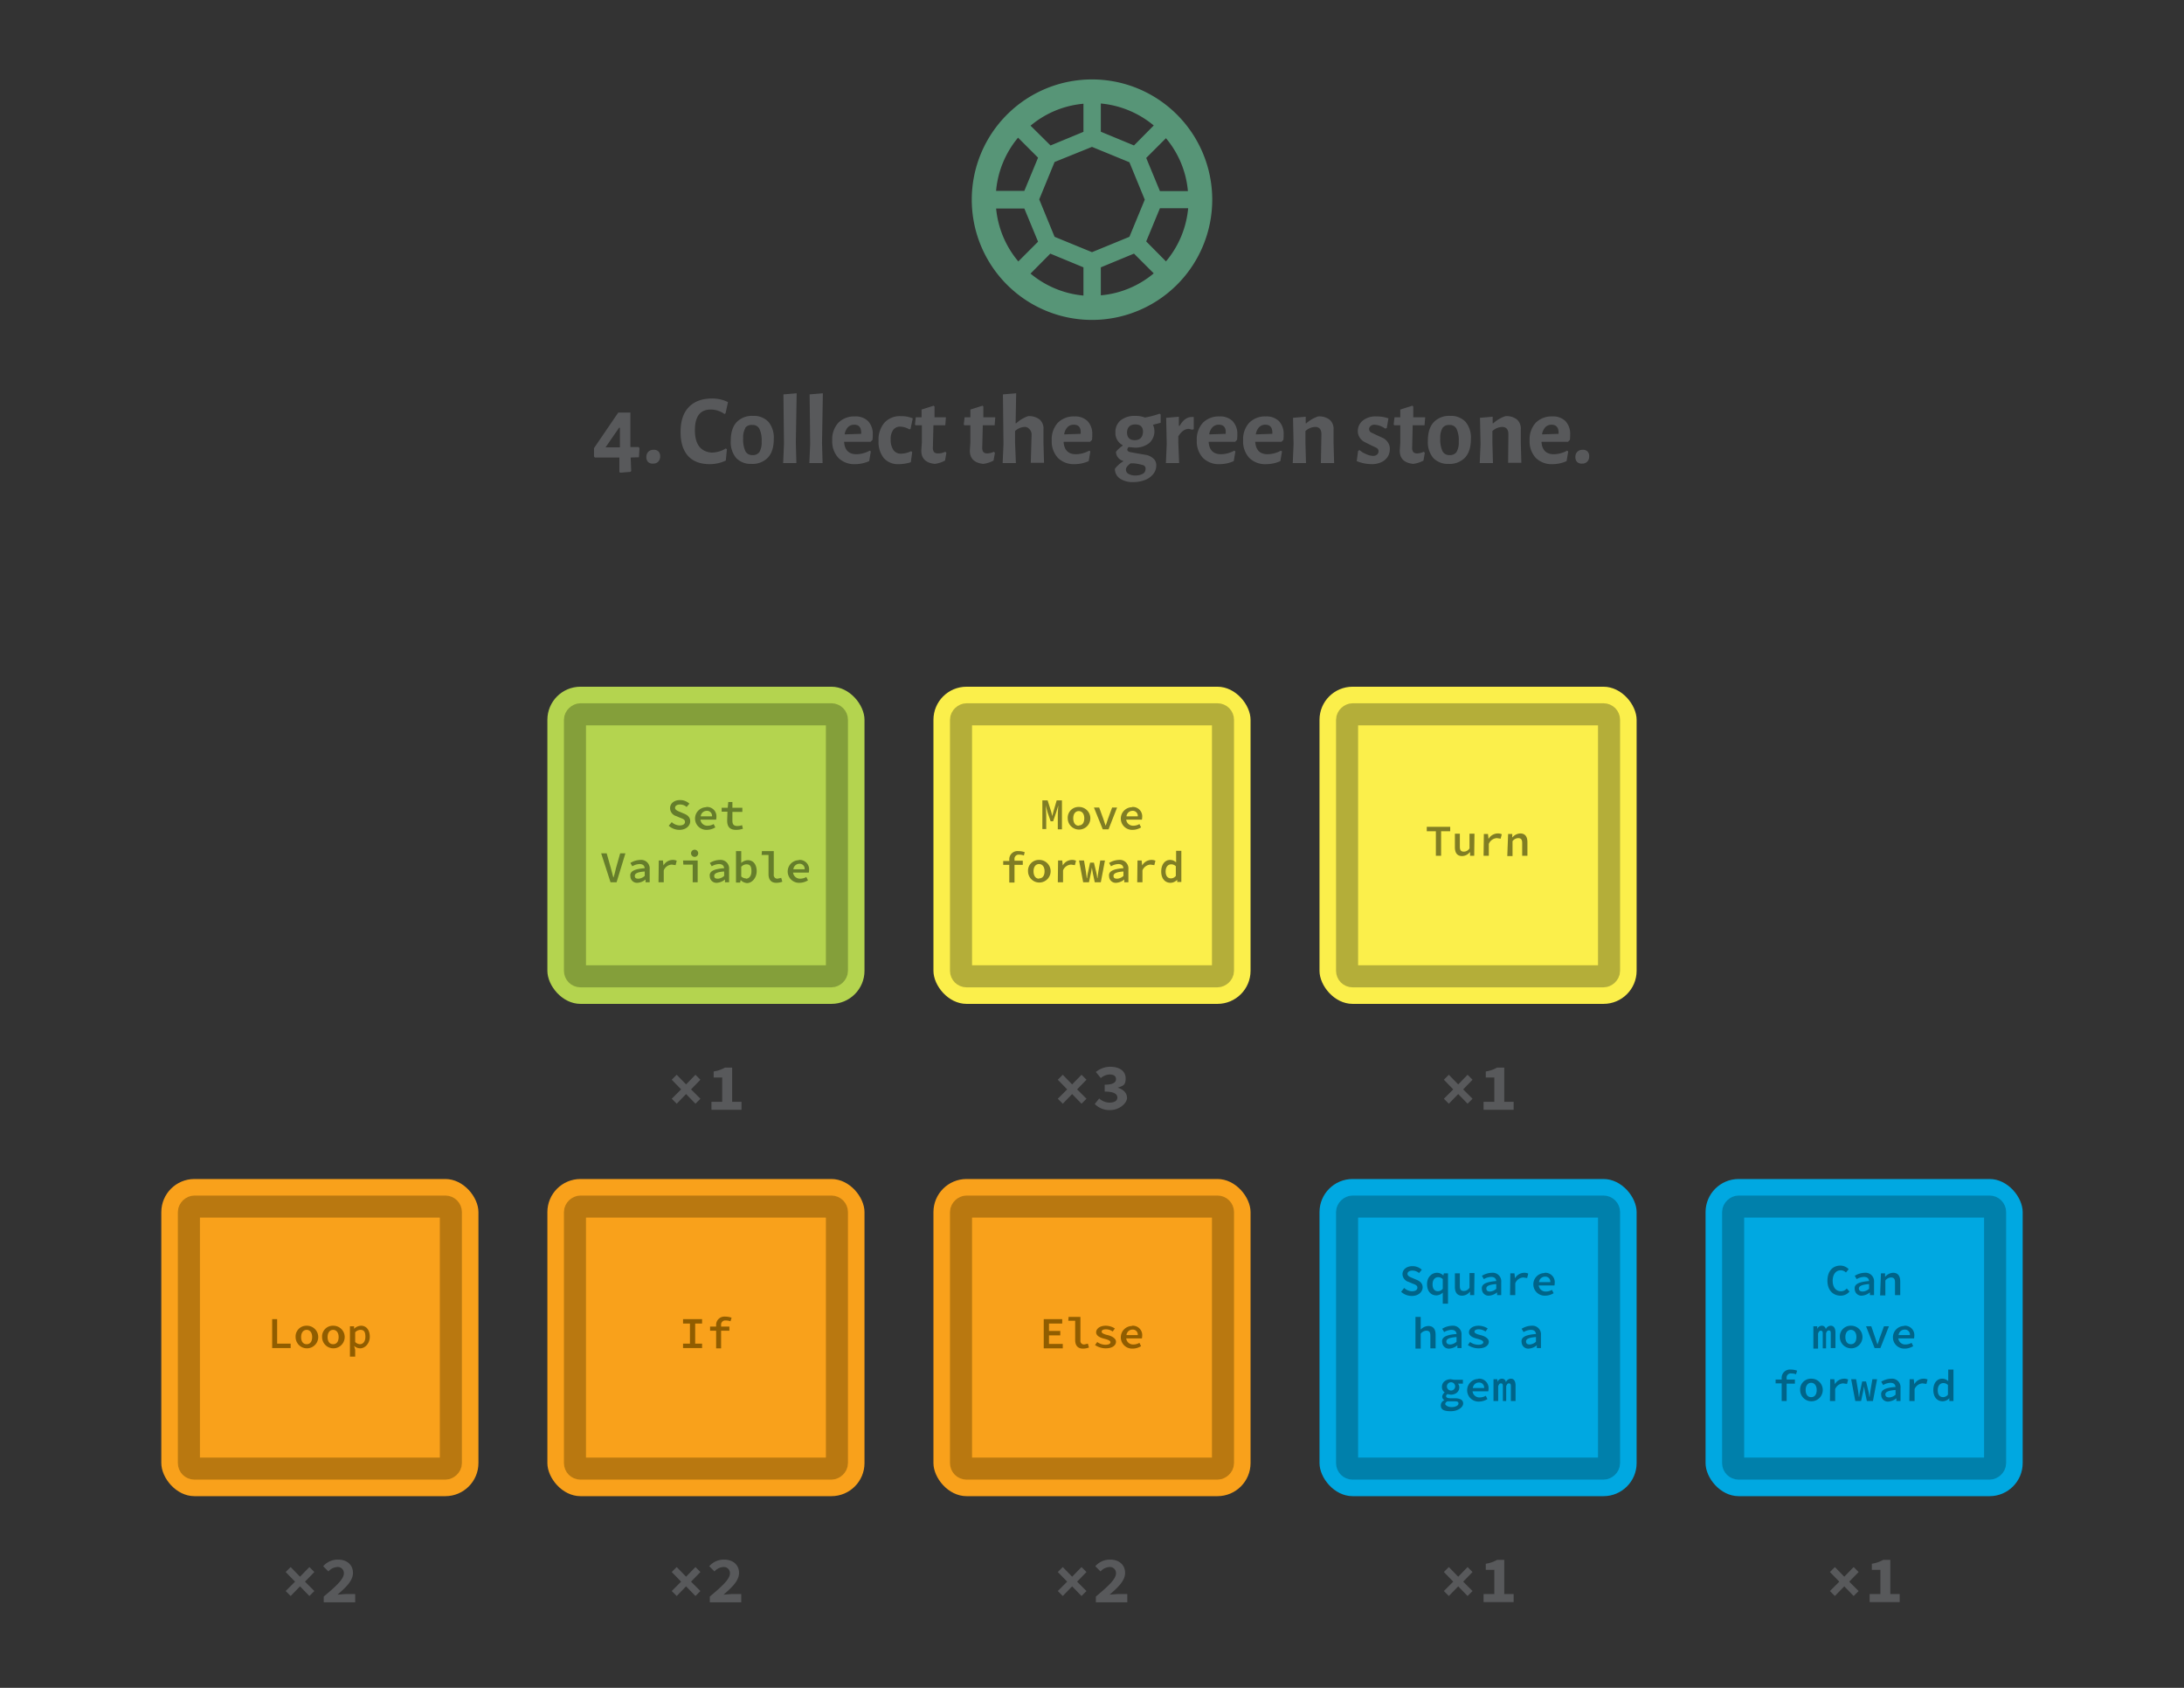 <svg xmlns="http://www.w3.org/2000/svg" width="792" height="612" data-name="Layer 1" viewBox="0 0 792 612"><rect x="0" y="0" width="792" height="612" fill="#333333" stroke="none"/><path fill="#58595b" d="M228.7 165.9l.2 4.9-.3.3-3.7.3-.3-.3v-5.2h-8.9l-.3-.4v-3l8.8-12.9h4.4v12.5h3l.3.4-.2 3.3zm-3.9-3.7v-7.1h-.3l-4.9 7.1zm14 1.5a2.5 2.5 0 0 1 .6 1.8 2.7 2.7 0 0 1-.7 1.9 2.5 2.5 0 0 1-1.9.7 2.4 2.4 0 0 1-1.8-.6 2.5 2.5 0 0 1-.6-1.8 2.6 2.6 0 0 1 .7-1.9 2.6 2.6 0 0 1 1.9-.7 2.3 2.3 0 0 1 1.8.6zm25.2-17.9l-.9 4.1-.4.2a8.5 8.5 0 0 0-5-1.6q-5.7 0-5.7 7.5t5.9 8.1a9.8 9.8 0 0 0 5.3-1.5l.4.3-.4 4.1a13.6 13.6 0 0 1-5.8 1.3q-5.2 0-7.9-3t-2.7-8.7q0-5.8 2.9-8.9t8.2-3.2a13 13 0 0 1 6.1 1.3zm14.7 7.2a9 9 0 0 1 1.9 6.2q0 4.4-2.1 6.7a7.7 7.7 0 0 1-6 2.3 7.2 7.2 0 0 1-5.6-2.2 9 9 0 0 1-1.9-6.2q0-4.4 2.1-6.7a7.7 7.7 0 0 1 6-2.3 7.2 7.2 0 0 1 5.6 2.2zm-8.4 2.2a6.8 6.8 0 0 0-.8 3.7 10.2 10.2 0 0 0 .8 4.7 2.7 2.7 0 0 0 2.6 1.4 2.8 2.8 0 0 0 2.5-1.1 6.8 6.8 0 0 0 .8-3.7 10 10 0 0 0-.8-4.7 2.7 2.7 0 0 0-2.6-1.4 2.8 2.8 0 0 0-2.6 1.1zm18.5 12.7H284l.3-6.9-.2-18 4.8-.4-.3 17.9zm9.5 0h-4.8l.3-6.9-.2-18 4.8-.4-.3 17.9zm7.8-7.7q.3 4.5 4.5 4.5a10.4 10.4 0 0 0 4.8-1.3l.4.3-.6 3.5a12.7 12.7 0 0 1-5 1.1 8.2 8.2 0 0 1-6.2-2.3 8.8 8.8 0 0 1-2.2-6.3 8.9 8.9 0 0 1 2.2-6.4 8 8 0 0 1 6-2.3 6.4 6.4 0 0 1 4.8 1.7 6.7 6.7 0 0 1 1.7 4.8 14 14 0 0 1-.1 2l-.7.7zm3.7-6.2a3.1 3.1 0 0 0-2.3.9 4.9 4.9 0 0 0-1.2 2.6l6-.2v-.4q0-2.9-2.5-2.9zm21.2-2.3l-.8 3.8-.4.2a7 7 0 0 0-3.3-1 3 3 0 0 0-2.6 1.2 5.5 5.5 0 0 0-.9 3.4 6.5 6.5 0 0 0 1 3.9 3.2 3.2 0 0 0 2.8 1.3 8.8 8.8 0 0 0 3.6-.9l.4.3-.5 3.7a14.6 14.6 0 0 1-4.4.7 6.8 6.8 0 0 1-5.4-2.2 9.3 9.3 0 0 1-1.9-6.3 9.4 9.4 0 0 1 2.1-6.5 7.5 7.5 0 0 1 5.9-2.4 10.3 10.3 0 0 1 4.4.8zm11.8 12.1l.4.4-.5 2.8a10.9 10.9 0 0 1-3.7 1.2q-4.9-.5-4.9-4.8l.2-3v-6.2H332l-.2-.3.3-2.6h2.1v-2.8l4.4-1.4.3.3v3.9h4.1v.3l-.2 2.6h-4.3l-.2 8.1a2.5 2.5 0 0 0 .4 1.6 1.8 1.8 0 0 0 1.4.5 5.5 5.5 0 0 0 2.7-.6zm17.6 0l.4.4-.5 2.8a10.9 10.9 0 0 1-3.7 1.2q-4.9-.5-4.9-4.8l.2-3v-6.2h-2.2l-.2-.3.3-2.6h2.1v-2.8l4.4-1.4.3.3v3.9h4.3v.3l-.2 2.6h-4.3l-.2 8.1a2.5 2.5 0 0 0 .4 1.6 1.8 1.8 0 0 0 1.4.5 5.5 5.5 0 0 0 2.4-.6zm12.8-8.3a2.1 2.1 0 0 0-1.7-.7 5.4 5.4 0 0 0-3.4 1.5v4.2l.3 7.4h-4.8l.3-6.9-.2-18 4.8-.4-.2 10.9h.2a12.2 12.2 0 0 1 4.3-2.6 6.2 6.2 0 0 1 4.2 1.2 4.3 4.3 0 0 1 1.4 3.6v4.8l.2 7.3h-4.8l.3-10.4a2.8 2.8 0 0 0-.9-1.9zm12.5 4.7q.3 4.5 4.5 4.5a10.4 10.4 0 0 0 4.8-1.3l.4.3-.6 3.5a12.7 12.7 0 0 1-5 1.1 8.2 8.2 0 0 1-6.2-2.3 8.8 8.8 0 0 1-2.2-6.3 8.9 8.9 0 0 1 2.2-6.4 8 8 0 0 1 6-2.3 6.4 6.4 0 0 1 4.8 1.7 6.7 6.7 0 0 1 1.7 4.8 14 14 0 0 1-.1 2l-.7.7zm3.7-6.2a3.1 3.1 0 0 0-2.3.9 4.9 4.9 0 0 0-1.2 2.6l6-.2v-.4q.1-2.9-2.5-2.9zm28.8 0h-.1a5.7 5.7 0 0 1-1.4 6.7 8.1 8.1 0 0 1-5.3 1.6l-2.1-.2a1.5 1.5 0 0 0-.5.9q0 .6.9.9l2.7.5 3.5.6a5.8 5.8 0 0 1 2.4 1.3 3.2 3.2 0 0 1 1 2.6 4.8 4.8 0 0 1-1.1 3 6.9 6.9 0 0 1-2.9 2.1 11.3 11.3 0 0 1-4.2.8 8.2 8.2 0 0 1-5-1.3 4.2 4.2 0 0 1-1.8-3.5 10.2 10.2 0 0 1 3-2.7v-.2a3.4 3.4 0 0 1-2.6-3.3 11.5 11.5 0 0 1 2.4-2.2v-.2a4.9 4.9 0 0 1-2.6-4.6 5.4 5.4 0 0 1 1.9-4.4 8.1 8.1 0 0 1 5.3-1.6 9.2 9.2 0 0 1 3.5.6 32.8 32.8 0 0 0 5.3-1.4l.4.3v3zm-3.9 14.6a17.9 17.9 0 0 0-3.2-.6H410q-1.7 1.2-1.7 2.3a1.7 1.7 0 0 0 .9 1.5 4.6 4.6 0 0 0 2.5.6 5.4 5.4 0 0 0 2.7-.6 1.8 1.8 0 0 0 1-1.6 1.3 1.3 0 0 0-1.1-1.6zm.2-12q0-2.7-2.8-2.7t-3 2.8q0 2.9 2.8 2.9t3-3zm18.4-5.4v4.4l-.5.2-1.3-.3q-2.1 0-3.8 2.7v2.3l.3 7.4h-4.8l.3-6.9-.2-9.5 4.6-.4v3.3h.3q1.8-3.2 4.4-3.2zm5.4 9q.3 4.5 4.5 4.5a10.4 10.4 0 0 0 4.8-1.3l.4.3-.6 3.5a12.7 12.7 0 0 1-5 1.1 8.2 8.2 0 0 1-6.2-2.3 8.8 8.8 0 0 1-2.2-6.3 8.9 8.9 0 0 1 2.2-6.4 8 8 0 0 1 6-2.3 6.4 6.4 0 0 1 4.8 1.7 6.7 6.7 0 0 1 1.7 4.8 14 14 0 0 1-.1 2l-.7.7zm3.7-6.2a3.1 3.1 0 0 0-2.3.9 4.9 4.9 0 0 0-1.2 2.6l6-.2v-.4q.1-2.9-2.5-2.9zm13.2 6.2q.3 4.5 4.5 4.5a10.4 10.4 0 0 0 4.8-1.3l.4.3-.6 3.5a12.7 12.7 0 0 1-5 1.1 8.2 8.2 0 0 1-6.3-2.3 8.8 8.8 0 0 1-2.2-6.3 8.9 8.9 0 0 1 2.2-6.4 8 8 0 0 1 6-2.3 6.4 6.4 0 0 1 4.8 1.7 6.7 6.7 0 0 1 1.7 4.8 14 14 0 0 1-.1 2l-.7.7zm3.7-6.2a3.1 3.1 0 0 0-2.3.9 4.9 4.9 0 0 0-1.2 2.6l6-.2v-.4q0-2.9-2.5-2.9zm20.3 3.5q0-2.7-2.3-2.7a5.5 5.5 0 0 0-3.5 1.5v4.2l.2 7.4h-4.8l.3-6.9-.2-9.5 4.6-.4v2.4h.2a12.3 12.3 0 0 1 4.3-2.5 6.1 6.1 0 0 1 4.2 1.2 4.4 4.4 0 0 1 1.4 3.6v4.8l.2 7.3H479zm24.3-5.8l-.6 3.5-.6.2a7.4 7.4 0 0 0-3.9-1.4 2 2 0 0 0-1.4.5 1.4 1.4 0 0 0-.5 1.1 1.4 1.4 0 0 0 .7 1.2l2.1 1 2.4 1.1a5 5 0 0 1 1.6 1.5 4 4 0 0 1 .7 2.4 5.2 5.2 0 0 1-.7 2.7 5.4 5.4 0 0 1-2.2 2 8.1 8.1 0 0 1-3.7.8 14.7 14.7 0 0 1-5.4-1.1l.5-3.7.5-.3a9.3 9.3 0 0 0 2.5 1.5 6.5 6.5 0 0 0 2.4.6 2.2 2.2 0 0 0 1.5-.5 1.5 1.5 0 0 0 .5-1.2 1.4 1.4 0 0 0-.7-1.2l-2.1-1-2.4-1.2a4.7 4.7 0 0 1-1.6-1.5 4.2 4.2 0 0 1-.7-2.4 4.8 4.8 0 0 1 1.8-3.8 7.2 7.2 0 0 1 4.8-1.5 12.8 12.8 0 0 1 4.5.7zm12.8 12.1l.4.4-.5 2.8a10.9 10.9 0 0 1-3.7 1.2q-4.9-.5-4.9-4.8l.2-3v-6.2h-2.2l-.2-.3.3-2.6h2.1v-2.8l4.4-1.4.3.3v3.9h4.3v.3l-.2 2.6h-4.3l-.2 8.1a2.5 2.5 0 0 0 .4 1.6 1.8 1.8 0 0 0 1.4.5 5.5 5.5 0 0 0 2.4-.6zm15.2-10.8a9 9 0 0 1 1.9 6.2q0 4.4-2.1 6.7a7.7 7.7 0 0 1-6 2.3 7.2 7.2 0 0 1-5.6-2.2 9 9 0 0 1-1.9-6.2q0-4.4 2.1-6.7a7.7 7.7 0 0 1 6-2.3 7.2 7.2 0 0 1 5.6 2.2zm-8.4 2.2a6.8 6.8 0 0 0-.8 3.7 10.2 10.2 0 0 0 .8 4.7 2.7 2.7 0 0 0 2.6 1.4 2.8 2.8 0 0 0 2.5-1.1 6.8 6.8 0 0 0 .8-3.7 10 10 0 0 0-.8-4.7 2.7 2.7 0 0 0-2.6-1.4 2.8 2.8 0 0 0-2.5 1.1zm23.9 2.3q0-2.7-2.3-2.7a5.5 5.5 0 0 0-3.5 1.5v4.2l.2 7.4h-4.8l.3-6.9-.2-9.5 4.6-.4v2.4h.2a12.3 12.3 0 0 1 4.4-2.6 6.1 6.1 0 0 1 4.2 1.2 4.4 4.4 0 0 1 1.4 3.6v4.8l.2 7.3h-4.8zm12 2.7q.3 4.5 4.5 4.5a10.4 10.4 0 0 0 4.8-1.3l.4.3-.6 3.5a12.7 12.7 0 0 1-5 1.1 8.2 8.2 0 0 1-6.2-2.3 8.8 8.8 0 0 1-2.2-6.3 8.9 8.9 0 0 1 2.2-6.4 8 8 0 0 1 6-2.3 6.4 6.4 0 0 1 4.8 1.7 6.7 6.7 0 0 1 1.7 4.8 14 14 0 0 1-.1 2l-.7.7zm3.7-6.2a3.1 3.1 0 0 0-2.3.9 4.9 4.9 0 0 0-1.2 2.6l6-.2v-.4q0-2.9-2.6-2.9zm13 9.7a2.5 2.5 0 0 1 .6 1.8 2.7 2.7 0 0 1-.7 1.9 2.5 2.5 0 0 1-1.9.7 2.4 2.4 0 0 1-1.8-.6 2.5 2.5 0 0 1-.6-1.8 2.6 2.6 0 0 1 .7-1.9 2.6 2.6 0 0 1 1.9-.7 2.3 2.3 0 0 1 1.8.6zM243.6 398.4l3.4-3.4-3.4-3.5 1.8-1.8 3.4 3.5 3.4-3.5 1.8 1.8-3.4 3.5 3.4 3.4-1.8 1.8-3.4-3.5-3.4 3.5zm25.3 1.1v2.9H258v-2.9h3.9v-8.8h-3.1v-2.2a11.8 11.8 0 0 0 4.1-1.4h2.6v12.4z"/><rect width="115" height="115" x="198.5" y="249" fill="#b4d44f" rx="12" ry="12"/><rect width="95" height="95" x="208.5" y="259" fill="none" stroke="#849f3a" stroke-miterlimit="10" stroke-width="8" rx="2" ry="2" transform="rotate(90 256 306.5)"/><path fill="#657d2b" d="M243.6 298.1a4.4 4.4 0 0 0 2.8 1.2c1.3 0 2-.5 2-1.3s-.7-1.1-1.8-1.5l-1.4-.6a3 3 0 0 1-2.2-2.9c0-1.7 1.5-2.9 3.6-2.9a4.9 4.9 0 0 1 3.4 1.3l-1 1.2a3.7 3.7 0 0 0-2.4-.9c-1.1 0-1.8.5-1.8 1.2s.8 1.1 1.8 1.5l1.4.6c1.3.5 2.3 1.3 2.3 2.8s-1.4 3.1-3.9 3.1a5.7 5.7 0 0 1-3.9-1.5zm12.6-5.5a3.4 3.4 0 0 1 3.6 3.7 5.3 5.3 0 0 1-.1.9H254a2.5 2.5 0 0 0 2.6 2.2 4.4 4.4 0 0 0 2.2-.6l.6 1.2a5.9 5.9 0 0 1-3.1.9 4.1 4.1 0 1 1-.3-8.2zm2 3.4a1.8 1.8 0 0 0-1.9-2 2.2 2.2 0 0 0-2.2 2zm5.6-1.7h-2.1v-1.4h2.2l.2-2.1h1.5v2.1h3.6v1.5h-3.6v3.2c0 1.3.5 1.9 1.8 1.9a4.8 4.8 0 0 0 1.7-.3l.3 1.3a7.8 7.8 0 0 1-2.5.4c-2.4 0-3.2-1.3-3.2-3.4zM218 309.4h2l1.5 5.3.9 3.4h.1c.4-1.2.6-2.2.9-3.4l1.5-5.3h1.9l-3.2 10.5h-2.2zm15.8 5.4c-.1-.9-.6-1.5-1.9-1.5a5.6 5.6 0 0 0-2.6.8l-.7-1.2a7.3 7.3 0 0 1 3.6-1.1 3.1 3.1 0 0 1 3.4 3.4v4.7h-1.5v-1a5.1 5.1 0 0 1-2.9 1.2 2.4 2.4 0 0 1-2.6-2.3c-.3-1.8 1.3-2.7 5.2-3zm-2.2 3.8a3.7 3.7 0 0 0 2.2-1V316c-2.8.2-3.6.8-3.6 1.6s.5 1 1.3 1zm7.3-6.6h1.5l.2 1.8a3.9 3.9 0 0 1 3.3-2 3.2 3.2 0 0 1 1.5.3l-.4 1.6-1.4-.2a3.3 3.3 0 0 0-2.9 2.1v4.3h-1.9zm8.8 0h5.3v7.9h-1.8v-6.4h-3.4zm2.9-2.6a1.3 1.3 0 0 1 2.6 0 1.3 1.3 0 0 1-2.6 0zm12 5.4c-.1-.9-.6-1.5-1.9-1.5a5.6 5.6 0 0 0-2.6.8l-.7-1.2a7.3 7.3 0 0 1 3.6-1.1 3.1 3.1 0 0 1 3.4 3.4v4.7h-1.5v-1a5.1 5.1 0 0 1-2.9 1.2 2.4 2.4 0 0 1-2.6-2.3c-.3-1.8 1.3-2.7 5.2-3zm-2.2 3.8a3.7 3.7 0 0 0 2.2-1V316c-2.8.2-3.6.8-3.6 1.6s.5 1 1.3 1zm6.5-10h1.9v4.3a3.7 3.7 0 0 1 2.4-1c2 0 3.2 1.6 3.2 4s-1.7 4.3-3.5 4.3a3.5 3.5 0 0 1-2.3-1.1l-.2.9h-1.5zm3.6 10c1.1 0 2-.9 2-2.7s-.5-2.5-1.8-2.5a2.6 2.6 0 0 0-1.9.9v3.5a2.6 2.6 0 0 0 1.7.7zm5.8-10h4.3v8.5a1.3 1.3 0 0 0 1.4 1.5l1.3-.3.4 1.4a6.1 6.1 0 0 1-2.2.4c-1.8 0-2.8-1.1-2.8-3.1v-7h-2.5zm13.5 3.2a3.4 3.4 0 0 1 3.6 3.7 5.3 5.3 0 0 1-.1.9h-5.7a2.5 2.5 0 0 0 2.6 2.2 4.4 4.4 0 0 0 2.2-.6l.6 1.2a5.9 5.9 0 0 1-3.1.9 4.1 4.1 0 1 1-.3-8.2zm2 3.4a1.8 1.8 0 0 0-1.9-2 2.2 2.2 0 0 0-2.2 2z"/><path fill="#58595b" d="M383.6 398.4l3.4-3.4-3.4-3.5 1.8-1.8 3.4 3.5 3.4-3.5 1.8 1.8-3.4 3.5 3.4 3.4-1.8 1.8-3.4-3.5-3.4 3.5zm15-.1a5.8 5.8 0 0 0 3.7 1.5c1.7 0 2.9-.6 2.9-1.8s-1-2.2-4.6-2.2v-2.5c3 0 4.1-.8 4.1-2s-.9-1.7-2.3-1.7a5.1 5.1 0 0 0-3.2 1.3l-1.8-2.2a8.2 8.2 0 0 1 5.2-1.9c3.3 0 5.6 1.5 5.6 4.2s-1.1 2.7-2.9 3.4c1.9.5 3.4 1.8 3.4 3.7s-2.8 4.4-6 4.4a7.4 7.4 0 0 1-5.7-2.2z"/><rect width="115" height="115" x="338.5" y="249" fill="#fbef4b" rx="12" ry="12"/><rect width="95" height="95" x="348.5" y="259" fill="none" stroke="#b4ae39" stroke-miterlimit="10" stroke-width="8" rx="2" ry="2" transform="rotate(90 396 306.5)"/><path fill="#807d24" d="M378 290.2h1.9l1.3 4.1.4 1.6.4-1.6 1.2-4.1h1.9v10.5h-1.5V296c0-1 .1-3 .2-4l-.8 2.6-1.1 3.2h-.9l-1.1-3.2-.7-2.6c.1 1 .2 3 .2 4v4.6H378zm13.2 2.4a4.1 4.1 0 1 1-4 4.1 3.9 3.9 0 0 1 4-4.1zm0 6.7c1.3 0 2-1 2-2.6s-.8-2.6-2-2.6-2 1-2 2.6.7 2.7 2 2.7zm5.5-6.5h1.9l1.5 4.1.8 2.4h.1l.8-2.4 1.5-4.1h1.8l-3.1 7.9h-2.1zm13.9-.2a3.4 3.4 0 0 1 3.6 3.7 5.3 5.3 0 0 1-.1.9h-5.7a2.5 2.5 0 0 0 2.6 2.2 4.4 4.4 0 0 0 2.2-.6l.6 1.2a5.9 5.9 0 0 1-3.1.9 4.1 4.1 0 1 1-.3-8.2zm2 3.4a1.8 1.8 0 0 0-1.9-2 2.2 2.2 0 0 0-2.2 2zm-41.3 14.2a4.5 4.5 0 0 0-1.7-.3 1.5 1.5 0 0 0-1.7 1.7v.5h3v1.5h-3v6.4H366v-6.4h-2.2v-1.4h2.2v-.4a3 3 0 0 1 3.3-3.2 6.5 6.5 0 0 1 2.3.4zm5.5 1.6a4.1 4.1 0 1 1-4 4.1 3.9 3.9 0 0 1 4-4.1zm0 6.7c1.3 0 2-1 2-2.6s-.8-2.6-2-2.6-2 1-2 2.6.7 2.7 2 2.7zm6.9-6.5h1.5l.2 1.8a3.9 3.9 0 0 1 3.3-2 3.2 3.2 0 0 1 1.5.3l-.4 1.6-1.4-.2a3.3 3.3 0 0 0-2.9 2.1v4.3h-1.9zm7.6 0h1.8l.7 4.1c.1.8.2 1.5.3 2.3h.1c.1-.8.2-1.5.4-2.3l.7-3.3h1.4l.8 3.3c.2.8.3 1.5.4 2.3h.1c.1-.8.2-1.5.3-2.3l.7-4.1h1.7l-1.5 7.9H397l-.7-3.3-.4-2.3h.1c-.1.6-.2 1.3-.4 2.3l-.7 3.3h-2.1zm16.1 2.8c-.1-.9-.6-1.5-1.9-1.5a5.6 5.6 0 0 0-2.6.8l-.7-1.2a7.3 7.3 0 0 1 3.6-1.1 3.1 3.1 0 0 1 3.4 3.4v4.7h-1.5v-1a5.1 5.1 0 0 1-2.9 1.2 2.4 2.4 0 0 1-2.6-2.3c-.3-1.8 1.3-2.7 5.2-3zm-2.2 3.8a3.7 3.7 0 0 0 2.2-1V316c-2.8.2-3.6.8-3.6 1.6s.5 1 1.3 1zm7.3-6.6h1.5l.2 1.8a3.9 3.9 0 0 1 3.3-2 3.2 3.2 0 0 1 1.5.3l-.4 1.6-1.4-.2a3.3 3.3 0 0 0-2.9 2.1v4.3h-1.9zm11.8-.2a3.1 3.1 0 0 1 2.2.9v-4.2h1.9v11.3h-1.5v-.8a3.5 3.5 0 0 1-2.4 1.1c-2 0-3.4-1.5-3.4-4.1s1.4-4.2 3.2-4.2zm.3 6.7a2.3 2.3 0 0 0 1.8-.9v-3.5a2.3 2.3 0 0 0-1.7-.7c-1.1 0-2 .9-2 2.6s.8 2.5 2 2.5z"/><path fill="#58595b" d="M523.6 398.4l3.4-3.4-3.4-3.5 1.8-1.8 3.4 3.5 3.4-3.5 1.8 1.8-3.4 3.5 3.4 3.4-1.8 1.8-3.4-3.5-3.4 3.5zm25.3 1.1v2.9H538v-2.9h3.9v-8.8h-3.1v-2.2a11.8 11.8 0 0 0 4.1-1.4h2.6v12.4z"/><rect width="115" height="115" x="478.5" y="249" fill="#fbef4b" rx="12" ry="12"/><rect width="95" height="95" x="488.5" y="259" fill="none" stroke="#b4ae39" stroke-miterlimit="10" stroke-width="8" rx="2" ry="2" transform="rotate(90 536 306.5)"/><path fill="#807d24" d="M520.7 301.4h-3.3v-1.6h8.5v1.6h-3.3v8.9h-1.9zm13.9 8.9h-1.5V309h-.1a3.6 3.6 0 0 1-2.8 1.4c-1.8 0-2.6-1.2-2.6-3.2v-4.9h1.8v4.7c0 1.3.4 1.8 1.5 1.8a2.4 2.4 0 0 0 2-1.2v-5.3h1.8zm3.5-7.9h1.5l.2 1.8a3.9 3.9 0 0 1 3.3-2 3.2 3.2 0 0 1 1.5.3l-.4 1.6-1.4-.2a3.3 3.3 0 0 0-2.9 2.1v4.3H538zm8.8 0h1.5v1.2h.1a3.9 3.9 0 0 1 2.8-1.4c1.8 0 2.6 1.2 2.6 3.2v4.9H552v-4.6c0-1.3-.4-1.8-1.5-1.8a2.7 2.7 0 0 0-2 1.1v5.4h-1.9z"/><path fill="#58595b" d="M103.6 576.9l3.4-3.4-3.4-3.5 1.8-1.8 3.4 3.5 3.4-3.5 1.8 1.8-3.4 3.5 3.4 3.4-1.8 1.8-3.4-3.5-3.4 3.5zm13.8 2c4.4-3.7 7.3-6.3 7.3-8.4a2.2 2.2 0 0 0-2.5-2.3 4.6 4.6 0 0 0-3.1 1.6l-1.9-1.9a7 7 0 0 1 5.4-2.4c3.2 0 5.4 1.9 5.4 4.8s-2.6 5.3-5.6 7.9l2.8-.2h3.6v3h-11.4z"/><rect width="115" height="115" x="58.5" y="427.5" fill="#f9a11b" rx="12" ry="12"/><rect width="95" height="95" x="68.5" y="437.5" fill="none" stroke="#b97810" stroke-miterlimit="10" stroke-width="8" rx="2" ry="2" transform="rotate(90 116 485)"/><path fill="#905d00" d="M98.7 478.3h1.8v8.9h4.9v1.6h-6.7zm12.5 2.4a4.1 4.1 0 1 1-4 4.1 3.9 3.9 0 0 1 4-4.1zm0 6.7c1.3 0 2-1 2-2.6s-.8-2.6-2-2.6-2 1-2 2.6.7 2.6 2 2.6zm9.6-6.7a4.1 4.1 0 1 1-4 4.1 3.9 3.9 0 0 1 4-4.1zm0 6.7c1.3 0 2-1 2-2.6s-.8-2.6-2-2.6-2 1-2 2.6.7 2.6 2 2.6zm8 2v2.5h-1.9v-11h1.5v.9a3.9 3.9 0 0 1 2.5-1.1c2 0 3.2 1.6 3.2 4s-1.7 4.2-3.5 4.2a3.3 3.3 0 0 1-2.2-.9zm1.7-2c1.1 0 2-.9 2-2.7s-.5-2.5-1.8-2.5a2.6 2.6 0 0 0-1.9.9v3.5a2.6 2.6 0 0 0 1.7.8z"/><path fill="#58595b" d="M243.6 576.9l3.4-3.4-3.4-3.5 1.8-1.8 3.4 3.5 3.4-3.5 1.8 1.8-3.4 3.5 3.4 3.4-1.8 1.8-3.4-3.5-3.4 3.5zm13.8 2c4.4-3.7 7.3-6.3 7.3-8.4a2.2 2.2 0 0 0-2.5-2.3 4.6 4.6 0 0 0-3.1 1.6l-1.9-1.9a7 7 0 0 1 5.4-2.4c3.2 0 5.4 1.9 5.4 4.8s-2.6 5.3-5.6 7.9l2.8-.2h3.6v3h-11.4z"/><rect width="115" height="115" x="198.5" y="427.5" fill="#f9a11b" rx="12" ry="12"/><rect width="95" height="95" x="208.5" y="437.5" fill="none" stroke="#b97810" stroke-miterlimit="10" stroke-width="8" rx="2" ry="2" transform="rotate(90 256 485)"/><path fill="#905d00" d="M247.7 487.2h2.5v-7.3h-2.5v-1.6h6.9v1.6h-2.5v7.3h2.5v1.6h-6.9zm17.2-8.1a4.5 4.5 0 0 0-1.7-.3 1.5 1.5 0 0 0-1.7 1.7v.5h3v1.5h-3v6.4h-1.8v-6.4h-2.2V481h2.2v-.4a3 3 0 0 1 3.3-3.2 6.4 6.4 0 0 1 2.3.4z"/><path fill="#58595b" d="M383.6 576.9l3.4-3.4-3.4-3.5 1.8-1.8 3.4 3.5 3.4-3.5 1.8 1.8-3.4 3.5 3.4 3.4-1.8 1.8-3.4-3.5-3.4 3.5zm13.8 2c4.4-3.7 7.3-6.3 7.3-8.4a2.2 2.2 0 0 0-2.5-2.3 4.6 4.6 0 0 0-3.1 1.6l-1.9-1.9a7 7 0 0 1 5.4-2.4c3.2 0 5.4 1.9 5.4 4.8s-2.6 5.3-5.6 7.9l2.8-.2h3.6v3h-11.4z"/><rect width="115" height="115" x="338.5" y="427.5" fill="#f9a11b" rx="12" ry="12"/><rect width="95" height="95" x="348.5" y="437.5" fill="none" stroke="#b97810" stroke-miterlimit="10" stroke-width="8" rx="2" ry="2" transform="rotate(90 396 485)"/><path fill="#905d00" d="M378.5 478.3h6.7v1.6h-4.8v2.7h4.1v1.6h-4.1v3.1h5v1.6h-6.9zm9-.8h4.3v8.5a1.3 1.3 0 0 0 1.4 1.5l1.3-.3.4 1.4a6.1 6.1 0 0 1-2.2.4c-1.8 0-2.8-1.1-2.8-3.1v-7h-2.5zm10.4 9.1a5.1 5.1 0 0 0 3 1c1.2 0 1.8-.4 1.8-.9s-.7-.9-2.3-1.3-2.9-1.1-2.9-2.3 1.2-2.4 3.5-2.4a6.1 6.1 0 0 1 3.3 1l-.8 1.1a4.3 4.3 0 0 0-2.4-.8c-1.2 0-1.6.4-1.6.9s.9.9 2.2 1.2 3 1.1 3 2.4-1.3 2.4-3.7 2.4a7 7 0 0 1-3.9-1.2zm12.7-5.9a3.4 3.4 0 0 1 3.6 3.7 5.4 5.4 0 0 1-.1.9h-5.7a2.5 2.5 0 0 0 2.6 2.2 4.4 4.4 0 0 0 2.2-.6l.6 1.2a5.9 5.9 0 0 1-3.1.9 4.1 4.1 0 1 1-.3-8.2zm2 3.4a1.8 1.8 0 0 0-1.9-2 2.2 2.2 0 0 0-2.2 2z"/><path fill="#58595b" d="M523.6 576.9l3.4-3.4-3.4-3.5 1.8-1.8 3.4 3.5 3.4-3.5 1.8 1.8-3.4 3.5 3.4 3.4-1.8 1.8-3.4-3.5-3.4 3.5zm25.3 1.1v2.9H538V578h3.9v-8.8h-3.1V567a11.8 11.8 0 0 0 4.1-1.4h2.6V578z"/><rect width="115" height="115" x="478.5" y="427.5" fill="#00a8e1" rx="12" ry="12"/><rect width="95" height="95" x="488.5" y="437.5" fill="none" stroke="#0080ab" stroke-miterlimit="10" stroke-width="8" rx="2" ry="2" transform="rotate(90 536 485)"/><path fill="#006488" d="M509.2 467a4.4 4.4 0 0 0 2.8 1.2c1.3 0 2-.5 2-1.3s-.7-1.1-1.8-1.5l-1.4-.6a3 3 0 0 1-2.2-2.8c0-1.7 1.5-2.9 3.6-2.9a4.9 4.9 0 0 1 3.4 1.3l-1 1.2a3.7 3.7 0 0 0-2.4-.9c-1.1 0-1.8.5-1.8 1.2s.8 1.1 1.8 1.5l1.4.6c1.3.5 2.3 1.3 2.3 2.8s-1.4 3.1-3.9 3.1a5.7 5.7 0 0 1-3.9-1.5zm11.9-5.5a3.1 3.1 0 0 1 2.3 1l.2-.8h1.5v11h-1.9v-4a3.5 3.5 0 0 1-2.3 1c-2 0-3.4-1.5-3.4-4.1s1.8-4.1 3.6-4.1zm.3 6.7a2.3 2.3 0 0 0 1.8-.9v-3.5a2.3 2.3 0 0 0-1.7-.7c-1.1 0-2 .9-2 2.6s.8 2.5 2 2.5zm13.2 1.4h-1.5v-1.2h-.1a3.6 3.6 0 0 1-2.8 1.4c-1.8 0-2.6-1.2-2.6-3.2v-4.9h1.8v4.6c0 1.3.4 1.8 1.5 1.8a2.4 2.4 0 0 0 2-1.2v-5.3h1.8zm8-5.1c-.1-.9-.6-1.5-1.9-1.5a5.6 5.6 0 0 0-2.6.8l-.7-1.2a7.3 7.3 0 0 1 3.6-1.1 3.1 3.1 0 0 1 3.4 3.4v4.7h-1.5v-1a5.1 5.1 0 0 1-2.9 1.2 2.4 2.4 0 0 1-2.6-2.3c-.3-1.8 1.3-2.7 5.2-3zm-2.2 3.8a3.7 3.7 0 0 0 2.2-1v-1.7c-2.8.2-3.6.8-3.6 1.6s.5 1.1 1.3 1.1zm7.3-6.6h1.5l.2 1.8a3.9 3.9 0 0 1 3.3-2 3.2 3.2 0 0 1 1.5.3l-.4 1.6-1.4-.2a3.3 3.3 0 0 0-2.9 2.1v4.3h-1.9zm12.5-.2a3.4 3.4 0 0 1 3.6 3.7 5.3 5.3 0 0 1-.1.9H558a2.5 2.5 0 0 0 2.6 2.2 4.4 4.4 0 0 0 2.2-.6l.6 1.2a5.9 5.9 0 0 1-3.1.9 4.1 4.1 0 1 1-.3-8.2zm2 3.4a1.8 1.8 0 0 0-1.9-2 2.2 2.2 0 0 0-2.2 2zm-48.9 12.6h1.9v4.6a3.9 3.9 0 0 1 2.8-1.3c1.8 0 2.6 1.2 2.6 3.2v4.9h-1.9v-4.6c0-1.3-.4-1.8-1.5-1.8a2.7 2.7 0 0 0-2 1.1v5.4h-1.9zm14.9 6.2c-.1-.9-.6-1.5-1.9-1.5a5.6 5.6 0 0 0-2.6.8l-.7-1.2a7.3 7.3 0 0 1 3.6-1.1 3.1 3.1 0 0 1 3.4 3.4v4.7h-1.5v-1a5.1 5.1 0 0 1-2.9 1.2 2.4 2.4 0 0 1-2.6-2.3c-.3-1.8 1.3-2.7 5.2-3zm-2.2 3.8a3.7 3.7 0 0 0 2.2-1v-1.7c-2.8.2-3.7.8-3.7 1.6s.6 1.1 1.4 1.1zm7.1-.9a5.1 5.1 0 0 0 3 1c1.2 0 1.8-.4 1.8-.9s-.7-.9-2.3-1.3-2.9-1.1-2.9-2.3 1.2-2.4 3.5-2.4a6.1 6.1 0 0 1 3.3 1l-.8 1.1a4.3 4.3 0 0 0-2.4-.8c-1.2 0-1.6.4-1.6.9s.9.9 2.2 1.2 3 1.1 3 2.4-1.3 2.4-3.7 2.4a7 7 0 0 1-3.9-1.2zm23.9-2.9c-.1-.9-.6-1.5-1.9-1.5a5.6 5.6 0 0 0-2.6.8l-.7-1.2a7.3 7.3 0 0 1 3.6-1.1 3.1 3.1 0 0 1 3.4 3.4v4.7h-1.5v-1a5.1 5.1 0 0 1-2.9 1.2 2.4 2.4 0 0 1-2.6-2.3c-.3-1.8 1.3-2.7 5.2-3zm-2.2 3.8a3.7 3.7 0 0 0 2.2-1v-1.7c-2.8.2-3.6.8-3.6 1.6s.5 1.1 1.3 1.1zm-31 20.2a1.5 1.5 0 0 1-.8-1.3 2 2 0 0 1 .9-1.5 2.4 2.4 0 0 1-1-2c0-1.8 1.5-2.8 3.2-2.8l1.2.2h3.2v1.4h-1.8a2.1 2.1 0 0 1 .5 1.3c0 1.7-1.4 2.7-3.1 2.7l-1.2-.2a.9.9 0 0 0-.5.7c0 .5.5.8 1.5.8h1.6c2 0 3.1.6 3.1 1.9s-1.8 2.8-4.5 2.8-3.6-.7-3.6-2.1a2 2 0 0 1 1.3-1.9zm2.6 2.5c1.5 0 2.5-.6 2.5-1.3s-.5-.8-1.6-.8h-2.4c-.6.3-.8.7-.8 1s.8 1.1 2.3 1.1zm1.3-7.5a1.5 1.5 0 1 0-3 0 1.5 1.5 0 1 0 3 0zm8.5-2.8a3.4 3.4 0 0 1 3.6 3.7 5.4 5.4 0 0 1-.1.9H534a2.5 2.5 0 0 0 2.6 2.2 4.4 4.4 0 0 0 2.2-.6l.6 1.2a5.9 5.9 0 0 1-3.1.9 4.1 4.1 0 1 1-.3-8.2zm2 3.4a1.8 1.8 0 0 0-1.9-2 2.2 2.2 0 0 0-2.2 2zm3.4-3.2h1.4v1a1.8 1.8 0 0 1 1.7-1.2 1.4 1.4 0 0 1 1.4 1.3 2 2 0 0 1 1.8-1.3c1.1 0 1.7.9 1.7 2.5v5.6h-1.7v-5.4c0-.7-.2-1-.7-1s-.7.3-1 1v5.4H545v-5.4c0-.7-.2-1-.7-1s-.7.3-1 1v5.4h-1.7z"/><path fill="#58595b" d="M663.6 576.9l3.4-3.4-3.4-3.5 1.8-1.8 3.4 3.5 3.4-3.5 1.8 1.8-3.4 3.5 3.4 3.4-1.8 1.8-3.4-3.5-3.4 3.5zm25.3 1.1v2.9H678V578h3.9v-8.8h-3.1V567a11.8 11.8 0 0 0 4.1-1.4h2.6V578z"/><rect width="115" height="115" x="618.5" y="427.5" fill="#00a8e1" rx="12" ry="12"/><rect width="95" height="95" x="628.5" y="437.5" fill="none" stroke="#0080ab" stroke-miterlimit="10" stroke-width="8" rx="2" ry="2" transform="rotate(90 676 485)"/><path fill="#006488" d="M667.4 458.9a4.2 4.2 0 0 1 3 1.3l-1 1.2a2.6 2.6 0 0 0-1.9-.8c-1.7 0-2.9 1.4-2.9 3.8s1.2 3.8 3 3.8a2.7 2.7 0 0 0 2.1-1l1 1.1a4.1 4.1 0 0 1-3.2 1.5c-2.7 0-4.8-1.9-4.8-5.4s1.9-5.5 4.7-5.5zm10.4 5.6c-.1-.9-.6-1.5-1.9-1.5a5.6 5.6 0 0 0-2.6.8l-.7-1.2a7.3 7.3 0 0 1 3.6-1.1 3.1 3.1 0 0 1 3.4 3.4v4.7h-1.5v-1a5.1 5.1 0 0 1-2.9 1.2 2.4 2.4 0 0 1-2.6-2.3c-.3-1.8 1.3-2.7 5.2-3zm-2.2 3.8a3.7 3.7 0 0 0 2.2-1v-1.7c-2.8.2-3.7.8-3.7 1.6s.6 1.1 1.4 1.1zm6.5-6.6h1.5v1.2h.1a3.9 3.9 0 0 1 2.8-1.4c1.8 0 2.6 1.2 2.6 3.2v4.9h-1.9V465c0-1.3-.4-1.8-1.5-1.8a2.7 2.7 0 0 0-2 1.1v5.4h-1.9zm-24.5 19.2h1.4v1a1.8 1.8 0 0 1 1.7-1.2 1.4 1.4 0 0 1 1.4 1.3 2 2 0 0 1 1.8-1.3c1.1 0 1.7.9 1.7 2.5v5.6h-1.7v-5.4c0-.7-.2-1-.7-1s-.7.3-1 1v5.5H661v-5.4c0-.7-.2-1-.7-1s-.7.3-1 1v5.5h-1.7zm13.6-.2a4.1 4.1 0 1 1-4 4.1 3.9 3.9 0 0 1 4-4.1zm0 6.7c1.3 0 2-1 2-2.6s-.8-2.6-2-2.6-2 1-2 2.6.7 2.6 2 2.6zm5.5-6.5h1.9l1.4 4.1.8 2.4h.1l.8-2.4 1.5-4.1h1.8l-3.1 7.9h-2.1zm13.9-.2a3.4 3.4 0 0 1 3.6 3.7 5.3 5.3 0 0 1-.1.9h-5.7a2.5 2.5 0 0 0 2.6 2.2 4.4 4.4 0 0 0 2.2-.6l.6 1.2a5.9 5.9 0 0 1-3.1.9 4.1 4.1 0 1 1-.3-8.2zm2 3.4a1.8 1.8 0 0 0-1.9-2 2.2 2.2 0 0 0-2.2 2zm-41.3 14.2a4.5 4.5 0 0 0-1.7-.3 1.5 1.5 0 0 0-1.7 1.7v.5h3v1.5h-3v6.3h-1.8v-6.4h-2.2v-1.4h2.2v-.4a3 3 0 0 1 3.3-3.2 6.5 6.5 0 0 1 2.3.4zm5.5 1.6a4.1 4.1 0 1 1-4 4.1 3.9 3.9 0 0 1 4-4.1zm0 6.7c1.3 0 2-1 2-2.6s-.8-2.6-2-2.6-2 1-2 2.6.7 2.6 2 2.6zm6.9-6.5h1.5l.2 1.8a3.9 3.9 0 0 1 3.3-2 3.2 3.2 0 0 1 1.5.3l-.4 1.6-1.4-.2a3.3 3.3 0 0 0-2.9 2.1v4.3h-1.9zm7.6 0h1.8l.7 4.1c.1.8.2 1.5.3 2.3h.1c.1-.8.2-1.5.4-2.3l.7-3.3h1.4l.8 3.3c.2.8.3 1.5.4 2.3h.1c.1-.8.2-1.5.3-2.3l.7-4.1h1.7l-1.5 7.9H677l-.7-3.3-.4-2.3h.1c-.1.6-.2 1.3-.4 2.3l-.7 3.3h-2.1zm16.1 2.8c-.1-.9-.6-1.5-1.9-1.5a5.6 5.6 0 0 0-2.6.8l-.7-1.2a7.3 7.3 0 0 1 3.6-1.1 3.1 3.1 0 0 1 3.4 3.4v4.7h-1.5v-1a5.1 5.1 0 0 1-2.9 1.2 2.4 2.4 0 0 1-2.6-2.3c-.3-1.8 1.3-2.7 5.2-3zm-2.2 3.8a3.7 3.7 0 0 0 2.2-1V504c-2.8.2-3.7.8-3.7 1.6s.6 1.1 1.4 1.1zm7.3-6.6h1.5l.2 1.8a3.9 3.9 0 0 1 3.3-2 3.2 3.2 0 0 1 1.5.3l-.4 1.6-1.4-.2a3.3 3.3 0 0 0-2.9 2.1v4.3h-1.9zm11.8-.2a3.1 3.1 0 0 1 2.2.9v-4.2h1.9V508h-1.5v-1a3.5 3.5 0 0 1-2.4 1.1c-2 0-3.4-1.5-3.4-4.1s1.4-4.1 3.2-4.1zm.3 6.7a2.3 2.3 0 0 0 1.8-.9v-3.5a2.3 2.3 0 0 0-1.7-.7c-1.1 0-2 .9-2 2.6s.8 2.5 2 2.5z"/><path fill="#579577" stroke="#579577" stroke-linecap="round" stroke-linejoin="round" stroke-width="4" d="M396 30.8a41.6 41.6 0 1 0 41.6 41.6A41.6 41.6 0 0 0 396 30.8zm23.3 40.5l-6-14.5 9.6-9.6a36.5 36.5 0 0 1 10 24.1zm-38.9 18.3l14.5 6v13.7a37 37 0 0 1-24.1-10zm16.8 6l14.5-6 9.6 9.6a36.5 36.5 0 0 1-24.1 10zm13.9-8.2L396 93.6l-15.1-6.2-6.2-15.1 6.2-15.1 15.1-6.1 15.1 6.2 6.2 15.1zm.6-32.3l-14.5-6V35.4a37 37 0 0 1 24.1 10zm-16.7-6l-14.5 6-9.7-9.6a36.5 36.5 0 0 1 24.1-10v13.6zm-25.8-2l9.6 9.6-6 14.5h-13.7a36.8 36.8 0 0 1 10-24.2zm-10.1 26.5h13.7l6 14.5-9.6 9.6a36.8 36.8 0 0 1-10.1-24.1zm63.8 24.1l-9.6-9.7 6-14.5H433a36.9 36.9 0 0 1-10.1 24.2z"/></svg>